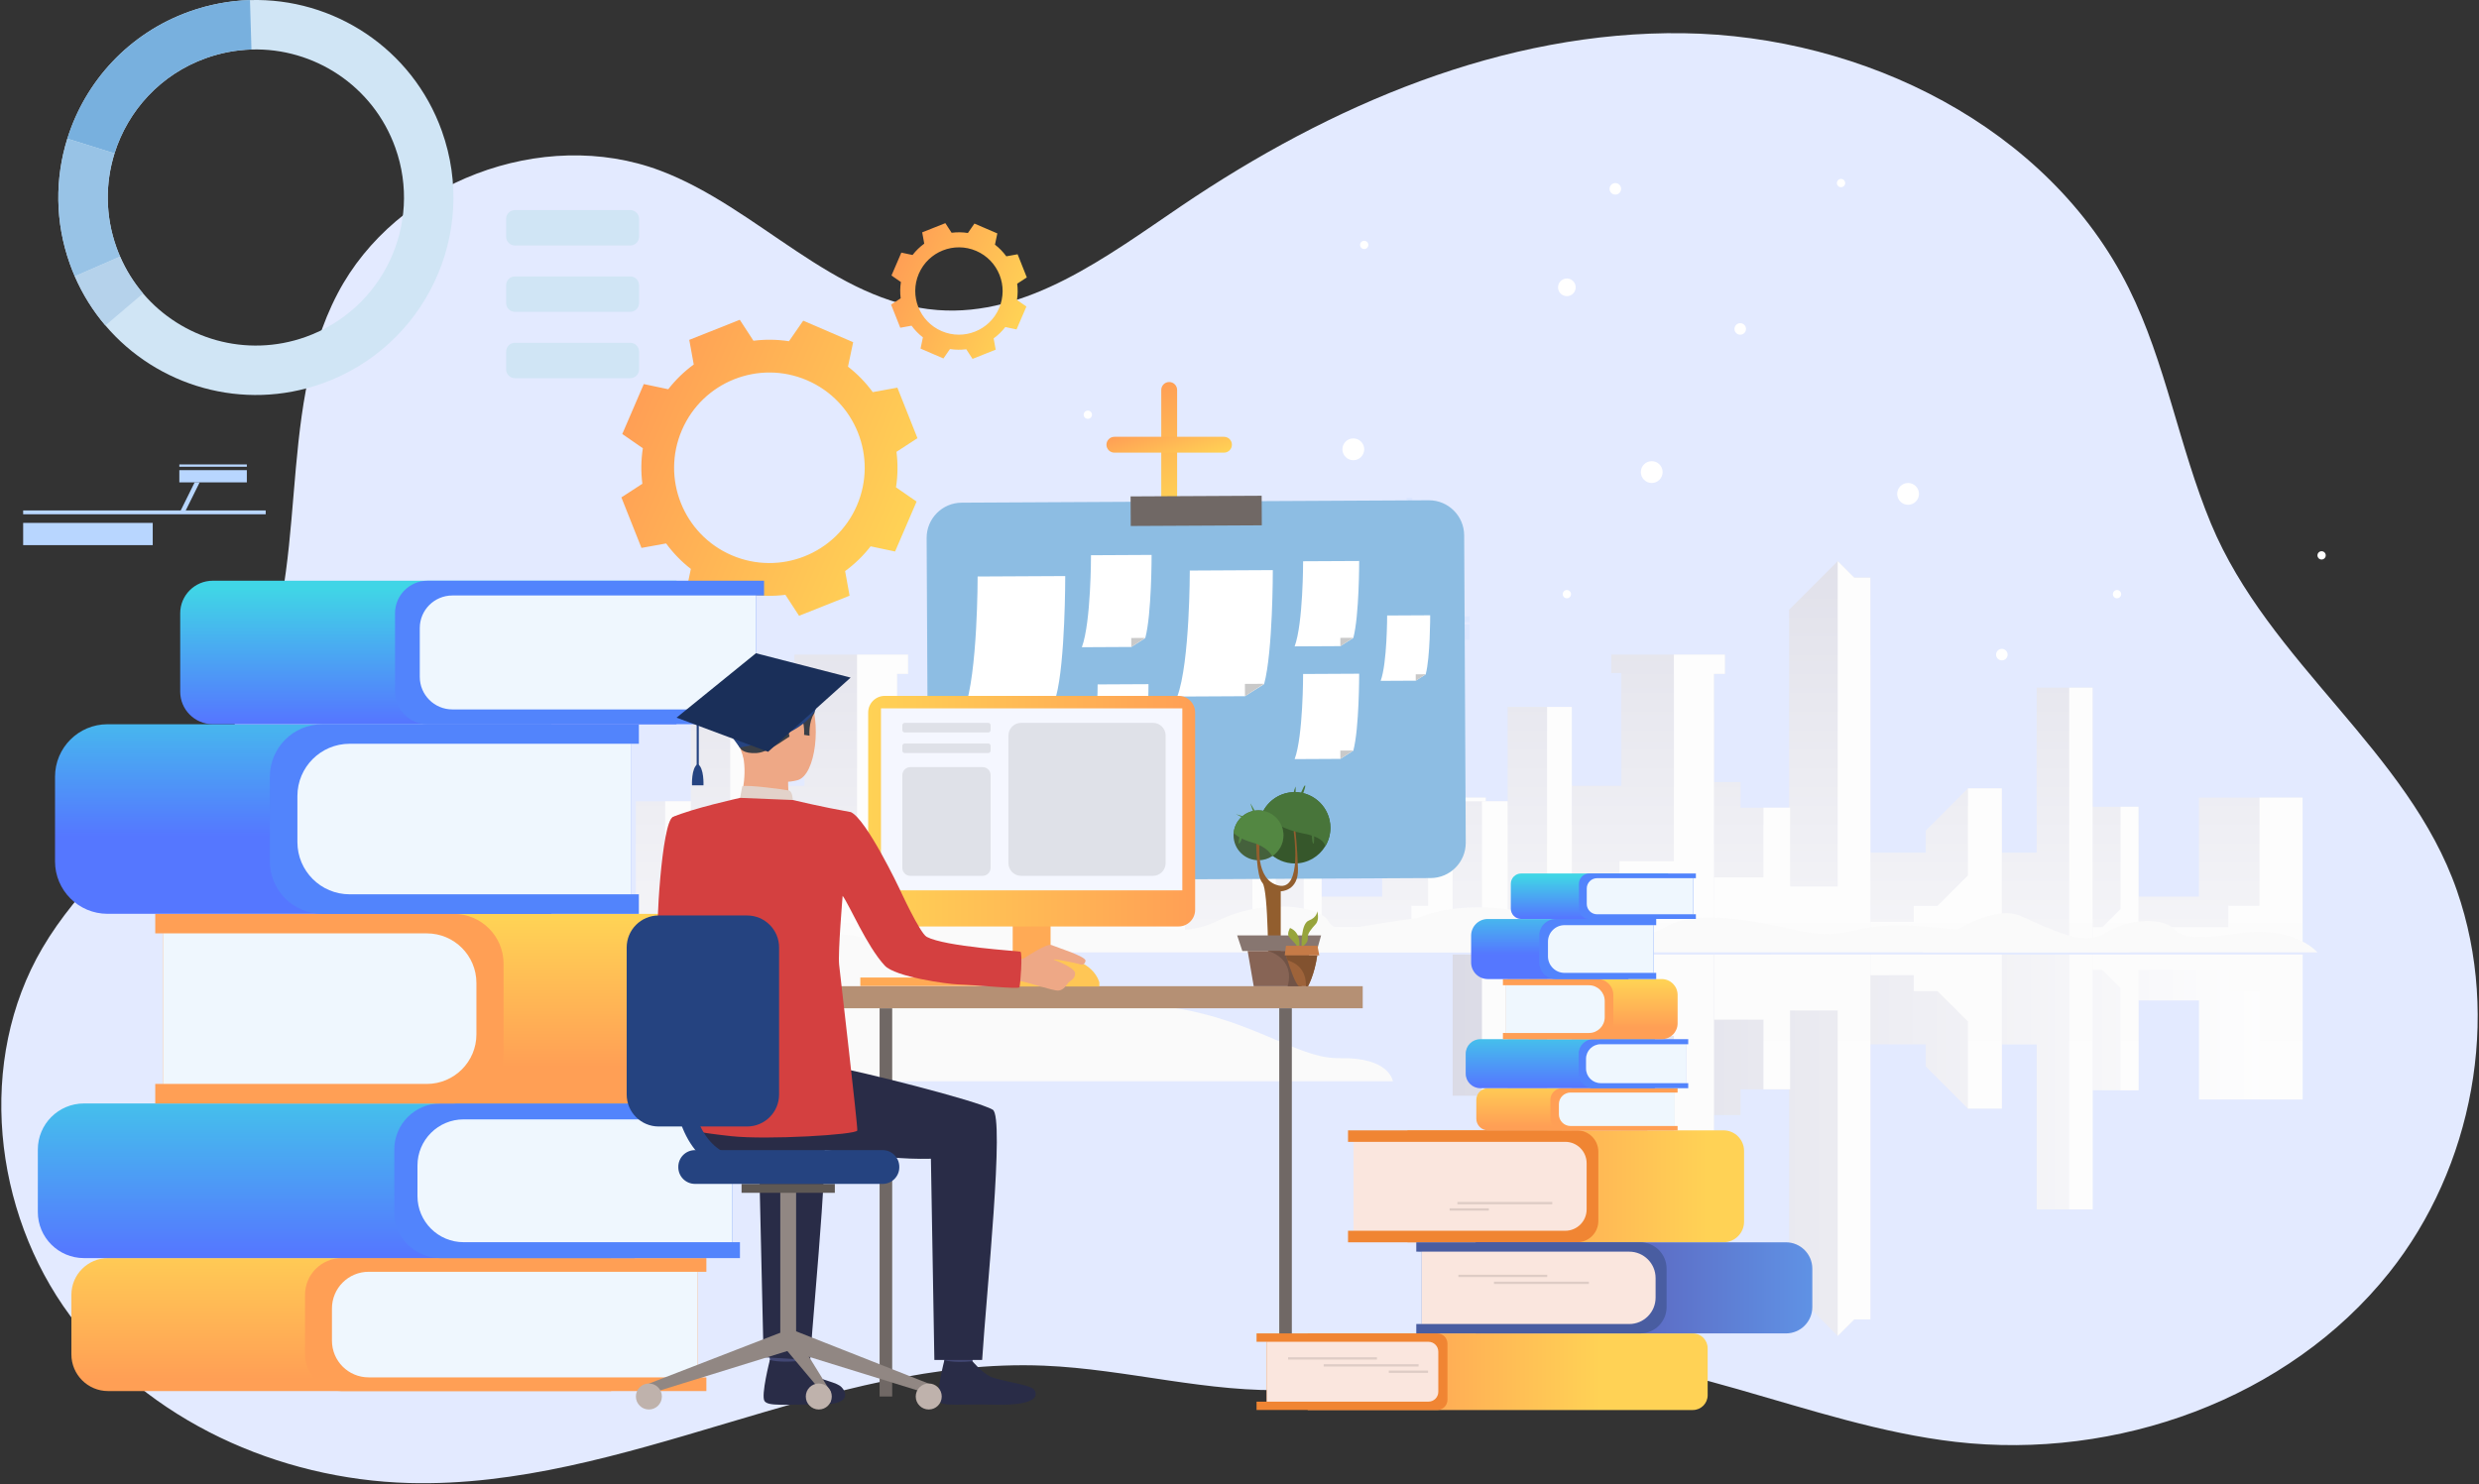 <?xml version="1.0" encoding="utf-8"?>
<!-- Generator: Adobe Illustrator 24.2.1, SVG Export Plug-In . SVG Version: 6.00 Build 0)  -->
<svg version="1.1" id="Layer_1" xmlns="http://www.w3.org/2000/svg" xmlns:xlink="http://www.w3.org/1999/xlink" x="0px" y="0px"
	 viewBox="0 0 2828 1693.48" style="enable-background:new 0 0 2828 1693.48;" xml:space="preserve">
<rect x="0" y="0" width="2828" height="1693.48" fill="#333333" stroke="none"/>
<style type="text/css">
	.st0{fill:#E3EAFF;}
	.st1{clip-path:url(#SVGID_2_);}
	.st2{fill:url(#SVGID_3_);}
	.st3{fill:url(#SVGID_4_);}
	.st4{fill:url(#SVGID_5_);}
	.st5{fill:url(#SVGID_6_);}
	.st6{fill:url(#SVGID_7_);}
	.st7{fill:url(#SVGID_8_);}
	.st8{fill:url(#SVGID_9_);}
	.st9{fill:url(#SVGID_10_);}
	.st10{fill:url(#SVGID_11_);}
	.st11{fill:url(#SVGID_12_);}
	.st12{fill:url(#SVGID_13_);}
	.st13{fill:url(#SVGID_14_);}
	.st14{fill:url(#SVGID_15_);}
	.st15{fill:url(#SVGID_16_);}
	.st16{fill:url(#SVGID_17_);}
	.st17{fill:url(#SVGID_18_);}
	.st18{fill:url(#SVGID_19_);}
	.st19{fill:url(#SVGID_20_);}
	.st20{fill:url(#SVGID_21_);}
	.st21{fill:url(#SVGID_22_);}
	.st22{fill:url(#SVGID_23_);}
	.st23{fill:url(#SVGID_24_);}
	.st24{fill:url(#SVGID_25_);}
	.st25{fill:url(#SVGID_26_);}
	.st26{fill:url(#SVGID_27_);}
	.st27{fill:url(#SVGID_28_);}
	.st28{fill:url(#SVGID_29_);}
	.st29{fill:#FAFAFA;}
	.st30{fill:#FFFFFF;}
	.st31{fill:url(#SVGID_30_);}
	.st32{fill:#B8D6FF;}
	.st33{opacity:0.44;}
	.st34{opacity:0.44;fill:#B8D6FF;enable-background:new    ;}
	.st35{fill:url(#SVGID_31_);}
	.st36{fill:#D0E5F5;}
	.st37{fill:#78B0DE;}
	.st38{fill:#98C3E6;}
	.st39{fill:#B5D2EB;}
	.st40{fill:url(#SVGID_32_);}
	.st41{fill:url(#SVGID_33_);}
	.st42{fill:url(#SVGID_34_);}
	.st43{fill:url(#SVGID_35_);}
	.st44{fill:#FF9F55;}
	.st45{fill:#EFF7FE;}
	.st46{fill:url(#SVGID_36_);}
	.st47{fill:#5284FC;}
	.st48{fill:url(#SVGID_37_);}
	.st49{fill:url(#SVGID_38_);}
	.st50{fill:url(#SVGID_39_);}
	.st51{fill:#8DBDE3;}
	.st52{fill:#706865;}
	.st53{fill:#C9C9C9;}
	.st54{fill:#FFAA55;}
	.st55{fill:#CCBDB7;}
	.st56{fill:#B59074;}
	.st57{fill:#D44040;}
	.st58{fill:#EAD8CF;}
	.st59{fill:#DA9B5B;}
	.st60{fill:#424773;}
	.st61{fill:#292C47;}
	.st62{fill:#EEA886;}
	.st63{fill:#3A3F47;}
	.st64{fill:#E2D2CA;}
	.st65{fill:#323657;}
	.st66{fill:#918783;}
	.st67{fill:#5E5854;}
	.st68{fill:#BFB2AC;}
	.st69{fill:#254380;}
	.st70{fill:url(#SVGID_40_);}
	.st71{fill:#F5F7FF;}
	.st72{fill:#FFC655;}
	.st73{fill:#DFE1E8;}
	.st74{fill:#36572B;}
	.st75{fill:#45613C;}
	.st76{fill:#925E2E;}
	.st77{fill:#48753A;}
	.st78{fill:#538742;}
	.st79{fill:#877670;}
	.st80{fill:#876455;}
	.st81{fill:#715346;}
	.st82{fill:#9E633A;}
	.st83{fill:#97A43C;}
	.st84{fill:#82522F;}
	.st85{fill:#C67B47;}
	.st86{fill:#1A2F59;}
	.st87{fill:url(#SVGID_41_);}
	.st88{fill:url(#SVGID_42_);}
	.st89{fill:#F08533;}
	.st90{fill:#FAE6DE;}
	.st91{fill:url(#SVGID_43_);}
	.st92{fill:#495DA1;}
	.st93{fill:#DECCC5;}
	.st94{fill:url(#SVGID_44_);}
	.st95{fill:url(#SVGID_45_);}
	.st96{fill:url(#SVGID_46_);}
	.st97{fill:url(#SVGID_47_);}
	.st98{fill:url(#SVGID_48_);}
</style>
<g>
	<g>
		<path class="st0" d="M48.43,1081.71c-75.23,128.2-56.7,300.31,31.7,419.81c88.4,119.5,237.69,186.64,386.27,190.74
			c246.7,6.8,478.04-144,724.62-133.88c94.67,3.89,187.89,31.61,282.55,27.55c87.65-3.76,172.35-34.66,259.96-39.39
			c169.44-9.14,328.78,79.38,497.36,98.79c183.58,21.14,379.41-48.62,494.63-193.09c95.58-119.84,127.8-290.71,77.27-436.1
			c-55.25-158.98-214.55-259.81-280.58-418.74c-36.41-87.65-51.47-183.57-93.75-268.55c-91.43-183.77-302.69-288.1-507.93-290.95
			c-205.24-2.85-403.25,82.18-573.18,197.32c-85.11,57.67-175.3,126.37-277.81,118.57c-118.89-9.04-204.93-117.24-316.54-159.18
			c-134.3-50.46-301.35,13.28-367.89,140.38c-72.89,139.21-28.05,317.15-98.07,457.83c-20,40.19-48.13,74.76-78.91,107.56
			C152.92,959.19,89.18,1012.28,48.43,1081.71z"/>
	</g>
</g>
<g>
	<defs>
		<rect id="SVGID_1_" x="0.14" y="-127.52" width="2827.73" height="1820.01"/>
	</defs>
	<clipPath id="SVGID_2_">
		<use xlink:href="#SVGID_1_"  style="overflow:visible;"/>
	</clipPath>
	<g class="st1">
		
			<linearGradient id="SVGID_3_" gradientUnits="userSpaceOnUse" x1="1657.135" y1="260.112" x2="2626.735" y2="260.112" gradientTransform="matrix(1 0 0 -1 0 1566.964)">
			<stop  offset="0" style="stop-color:#DBDBE6"/>
			<stop  offset="1" style="stop-color:#FFFFFF"/>
		</linearGradient>
		<path class="st2" d="M1657.14,1089.29v161.08h62.75v107.73h73.22v-89.95h56.49v128.65h-11.52v20.92h129.71v-21.96h-12.55v-123.42
			h30.33v-29.3h55.43v225.93l55.44,55.44l18.82-18.83h18.42v-313.79h63.17v25.11l48.12,48.11h38.7v-73.22h39.74v188.28h63.8V1244.1
			h52.3v-102.51h69.03v112.96h118.2v-165.26H1657.14z"/>
		
			<linearGradient id="SVGID_4_" gradientUnits="userSpaceOnUse" x1="1778.985" y1="327.512" x2="1778.985" y2="703.89" gradientTransform="matrix(1 0 0 -1 0 1566.964)">
			<stop  offset="0" style="stop-color:#FCFCFC"/>
			<stop  offset="1" style="stop-color:#FDFDFD"/>
		</linearGradient>
		<path class="st3" d="M1793.1,1089.29h-28.24v268.81h28.24V1089.29z"/>
		
			<linearGradient id="SVGID_5_" gradientUnits="userSpaceOnUse" x1="1880.445" y1="327.512" x2="1880.445" y2="703.888" gradientTransform="matrix(1 0 0 -1 0 1566.964)">
			<stop  offset="0" style="stop-color:#FCFCFC"/>
			<stop  offset="1" style="stop-color:#FDFDFD"/>
		</linearGradient>
		<path class="st4" d="M1909.56,1417.72v-235.69h-62.06v-56.48h-54.39v-36.26h162.13v306.47h12.55v21.96H1909.56z"/>
		
			<linearGradient id="SVGID_6_" gradientUnits="userSpaceOnUse" x1="2044.455" y1="756.758" x2="2044.455" y2="0.982" gradientTransform="matrix(1 0 0 -1 0 1566.964)">
			<stop  offset="0" style="stop-color:#FCFCFC"/>
			<stop  offset="1" style="stop-color:#FDFDFD"/>
		</linearGradient>
		<path class="st5" d="M2096.44,1524.41v-371.32h-54.39v89.95h-30.33v-79.49h-56.48v-74.26h178.44v416.29h-18.42L2096.44,1524.41z"
			/>
		
			<linearGradient id="SVGID_7_" gradientUnits="userSpaceOnUse" x1="2208.67" y1="756.76" x2="2208.67" y2="0.982" gradientTransform="matrix(1 0 0 -1 0 1566.964)">
			<stop  offset="0" style="stop-color:#FCFCFC"/>
			<stop  offset="1" style="stop-color:#FDFDFD"/>
		</linearGradient>
		<path class="st6" d="M2244.97,1265.01v-99.37l-34.79-34.77h-26.92v-18.04h-49.58v-23.54h149.99v175.72H2244.97z"/>
		
			<linearGradient id="SVGID_8_" gradientUnits="userSpaceOnUse" x1="2373.875" y1="756.76" x2="2373.875" y2="0.982" gradientTransform="matrix(1 0 0 -1 0 1566.964)">
			<stop  offset="0" style="stop-color:#FCFCFC"/>
			<stop  offset="1" style="stop-color:#FDFDFD"/>
		</linearGradient>
		<path class="st7" d="M2387.21,1089.29h-26.66v290.77h26.66V1089.29z"/>
		
			<linearGradient id="SVGID_9_" gradientUnits="userSpaceOnUse" x1="2506.97" y1="756.759" x2="2506.97" y2="0.982" gradientTransform="matrix(1 0 0 -1 0 1566.964)">
			<stop  offset="0" style="stop-color:#FCFCFC"/>
			<stop  offset="1" style="stop-color:#FDFDFD"/>
		</linearGradient>
		<path class="st8" d="M2626.74,1254.55h-49.16v-123.42h-35.57v-24.41h-154.8v-17.43h239.53V1254.55z"/>
		
			<linearGradient id="SVGID_10_" gradientUnits="userSpaceOnUse" x1="2415.055" y1="756.757" x2="2415.055" y2="0.982" gradientTransform="matrix(1 0 0 -1 0 1566.964)">
			<stop  offset="0" style="stop-color:#FCFCFC"/>
			<stop  offset="1" style="stop-color:#FDFDFD"/>
		</linearGradient>
		<path class="st9" d="M2439.51,1244.1h-20.4v-116.63l-28.5-28.51h48.9V1244.1z"/>
		
			<linearGradient id="SVGID_11_" gradientUnits="userSpaceOnUse" x1="1705.245" y1="327.512" x2="1705.245" y2="703.888" gradientTransform="matrix(1 0 0 -1 0 1566.964)">
			<stop  offset="0" style="stop-color:#FCFCFC"/>
			<stop  offset="1" style="stop-color:#FDFDFD"/>
		</linearGradient>
		<path class="st10" d="M1719.89,1089.29h-29.28v161.08h29.28V1089.29z"/>
		
			<linearGradient id="SVGID_12_" gradientUnits="userSpaceOnUse" x1="1210.097" y1="1045.321" x2="1210.097" y2="270.542" gradientTransform="matrix(1 0 0 -1 0 1566.964)">
			<stop  offset="0" style="stop-color:#DBDBE6"/>
			<stop  offset="1" style="stop-color:#FFFFFF"/>
		</linearGradient>
		<path class="st11" d="M725.3,1075.43V914.36h62.76V806.63h73.21v89.95h56.48V767.93h-11.5V747h129.69v21.97h-12.55v123.42h30.34
			v29.28h55.44V695.76l55.43-55.44l18.83,18.82h18.42v313.79h63.16v-25.1l48.11-48.11h38.7v73.21h39.75V784.66h63.8v135.97h52.3
			v102.51h69.04V910.17h118.18v165.26H725.3z"/>
		
			<linearGradient id="SVGID_13_" gradientUnits="userSpaceOnUse" x1="847.154" y1="311.622" x2="847.154" y2="1109.736" gradientTransform="matrix(1 0 0 -1 0 1566.964)">
			<stop  offset="0" style="stop-color:#FCFCFC"/>
			<stop  offset="1" style="stop-color:#FDFDFD"/>
		</linearGradient>
		<path class="st12" d="M861.27,806.63h-28.24v268.81h28.24V806.63z"/>
		
			<linearGradient id="SVGID_14_" gradientUnits="userSpaceOnUse" x1="948.61" y1="50.802" x2="948.61" y2="975.933" gradientTransform="matrix(1 0 0 -1 0 1566.964)">
			<stop  offset="0" style="stop-color:#FCFCFC"/>
			<stop  offset="1" style="stop-color:#FDFDFD"/>
		</linearGradient>
		<path class="st13" d="M977.73,747v235.7h-62.07v56.47h-54.39v36.26h162.12V768.97h12.55V747H977.73z"/>
		
			<linearGradient id="SVGID_15_" gradientUnits="userSpaceOnUse" x1="1112.625" y1="50.802" x2="1112.625" y2="975.934" gradientTransform="matrix(1 0 0 -1 0 1566.964)">
			<stop  offset="0" style="stop-color:#FCFCFC"/>
			<stop  offset="1" style="stop-color:#FDFDFD"/>
		</linearGradient>
		<path class="st14" d="M1164.6,640.32v371.31h-54.39v-89.96h-30.34v79.5h-56.48v74.26h178.46V659.14h-18.42L1164.6,640.32z"/>
		
			<linearGradient id="SVGID_16_" gradientUnits="userSpaceOnUse" x1="1276.84" y1="50.802" x2="1276.84" y2="975.933" gradientTransform="matrix(1 0 0 -1 0 1566.964)">
			<stop  offset="0" style="stop-color:#FCFCFC"/>
			<stop  offset="1" style="stop-color:#FDFDFD"/>
		</linearGradient>
		<path class="st15" d="M1313.13,899.71v99.37l-34.78,34.78h-26.93v18.04h-49.56v23.53h149.97V899.71H1313.13z"/>
		
			<linearGradient id="SVGID_17_" gradientUnits="userSpaceOnUse" x1="1442.04" y1="50.802" x2="1442.04" y2="975.934" gradientTransform="matrix(1 0 0 -1 0 1566.964)">
			<stop  offset="0" style="stop-color:#FCFCFC"/>
			<stop  offset="1" style="stop-color:#FDFDFD"/>
		</linearGradient>
		<path class="st16" d="M1455.38,784.66h-26.67v290.77h26.67V784.66z"/>
		
			<linearGradient id="SVGID_18_" gradientUnits="userSpaceOnUse" x1="1575.135" y1="50.802" x2="1575.135" y2="975.931" gradientTransform="matrix(1 0 0 -1 0 1566.964)">
			<stop  offset="0" style="stop-color:#FCFCFC"/>
			<stop  offset="1" style="stop-color:#FDFDFD"/>
		</linearGradient>
		<path class="st17" d="M1694.9,910.18h-65.81v123.42h-18.9v24.41h-154.81v17.42h239.52V910.18z"/>
		
			<linearGradient id="SVGID_19_" gradientUnits="userSpaceOnUse" x1="1483.23" y1="50.802" x2="1483.23" y2="975.935" gradientTransform="matrix(1 0 0 -1 0 1566.964)">
			<stop  offset="0" style="stop-color:#FCFCFC"/>
			<stop  offset="1" style="stop-color:#FDFDFD"/>
		</linearGradient>
		<path class="st18" d="M1507.68,920.63h-20.39v116.62l-28.5,28.51h48.89V920.63z"/>
		
			<linearGradient id="SVGID_20_" gradientUnits="userSpaceOnUse" x1="773.41" y1="311.622" x2="773.41" y2="1109.738" gradientTransform="matrix(1 0 0 -1 0 1566.964)">
			<stop  offset="0" style="stop-color:#FCFCFC"/>
			<stop  offset="1" style="stop-color:#FDFDFD"/>
		</linearGradient>
		<path class="st19" d="M788.05,914.36h-29.28v161.08h29.28V914.36z"/>
		
			<linearGradient id="SVGID_21_" gradientUnits="userSpaceOnUse" x1="2141.935" y1="1045.321" x2="2141.935" y2="270.542" gradientTransform="matrix(1 0 0 -1 0 1566.964)">
			<stop  offset="0" style="stop-color:#DBDBE6"/>
			<stop  offset="1" style="stop-color:#FFFFFF"/>
		</linearGradient>
		<path class="st20" d="M1657.14,1075.43V914.36h62.75V806.63h73.22v89.95h56.49V767.93h-11.52V747h129.71v21.97h-12.55v123.42
			h30.33v29.28h55.43V695.76l55.44-55.44l18.82,18.82h18.42v313.79h63.17v-25.1l48.12-48.11h38.7v73.21h39.74V784.66h63.8v135.97
			h52.3v102.51h69.03V910.17h118.2v165.26H1657.14z"/>
		
			<linearGradient id="SVGID_22_" gradientUnits="userSpaceOnUse" x1="1778.985" y1="50.802" x2="1778.985" y2="975.931" gradientTransform="matrix(1 0 0 -1 0 1566.964)">
			<stop  offset="0" style="stop-color:#FCFCFC"/>
			<stop  offset="1" style="stop-color:#FDFDFD"/>
		</linearGradient>
		<path class="st21" d="M1793.1,806.63h-28.24v268.81h28.24V806.63z"/>
		
			<linearGradient id="SVGID_23_" gradientUnits="userSpaceOnUse" x1="1880.445" y1="50.802" x2="1880.445" y2="975.933" gradientTransform="matrix(1 0 0 -1 0 1566.964)">
			<stop  offset="0" style="stop-color:#FCFCFC"/>
			<stop  offset="1" style="stop-color:#FDFDFD"/>
		</linearGradient>
		<path class="st22" d="M1909.56,747v235.7h-62.06v56.47h-54.39v36.26h162.13V768.97h12.55V747H1909.56z"/>
		
			<linearGradient id="SVGID_24_" gradientUnits="userSpaceOnUse" x1="2044.455" y1="50.802" x2="2044.455" y2="975.934" gradientTransform="matrix(1 0 0 -1 0 1566.964)">
			<stop  offset="0" style="stop-color:#FCFCFC"/>
			<stop  offset="1" style="stop-color:#FDFDFD"/>
		</linearGradient>
		<path class="st23" d="M2096.44,640.32v371.31h-54.39v-89.96h-30.33v79.5h-56.48v74.26h178.44V659.14h-18.42L2096.44,640.32z"/>
		
			<linearGradient id="SVGID_25_" gradientUnits="userSpaceOnUse" x1="2208.67" y1="50.802" x2="2208.67" y2="975.933" gradientTransform="matrix(1 0 0 -1 0 1566.964)">
			<stop  offset="0" style="stop-color:#FCFCFC"/>
			<stop  offset="1" style="stop-color:#FDFDFD"/>
		</linearGradient>
		<path class="st24" d="M2244.97,899.71v99.37l-34.79,34.78h-26.92v18.04h-49.58v23.53h149.99V899.71H2244.97z"/>
		
			<linearGradient id="SVGID_26_" gradientUnits="userSpaceOnUse" x1="2373.875" y1="50.802" x2="2373.875" y2="975.934" gradientTransform="matrix(1 0 0 -1 0 1566.964)">
			<stop  offset="0" style="stop-color:#FCFCFC"/>
			<stop  offset="1" style="stop-color:#FDFDFD"/>
		</linearGradient>
		<path class="st25" d="M2387.21,784.66h-26.66v290.77h26.66V784.66z"/>
		
			<linearGradient id="SVGID_27_" gradientUnits="userSpaceOnUse" x1="2506.97" y1="50.802" x2="2506.97" y2="975.931" gradientTransform="matrix(1 0 0 -1 0 1566.964)">
			<stop  offset="0" style="stop-color:#FCFCFC"/>
			<stop  offset="1" style="stop-color:#FDFDFD"/>
		</linearGradient>
		<path class="st26" d="M2626.74,910.18h-49.16v123.42h-35.57v24.41h-154.8v17.42h239.53V910.18z"/>
		
			<linearGradient id="SVGID_28_" gradientUnits="userSpaceOnUse" x1="2415.055" y1="50.802" x2="2415.055" y2="975.935" gradientTransform="matrix(1 0 0 -1 0 1566.964)">
			<stop  offset="0" style="stop-color:#FCFCFC"/>
			<stop  offset="1" style="stop-color:#FDFDFD"/>
		</linearGradient>
		<path class="st27" d="M2439.51,920.63h-20.4v116.62l-28.5,28.51h48.9V920.63z"/>
		
			<linearGradient id="SVGID_29_" gradientUnits="userSpaceOnUse" x1="1705.245" y1="50.802" x2="1705.245" y2="975.934" gradientTransform="matrix(1 0 0 -1 0 1566.964)">
			<stop  offset="0" style="stop-color:#FCFCFC"/>
			<stop  offset="1" style="stop-color:#FDFDFD"/>
		</linearGradient>
		<path class="st28" d="M1719.89,914.36h-29.28v161.08h29.28V914.36z"/>
		<path class="st29" d="M1001.67,1066c0,0,83.01-37.73,99.97-26.41c16.98,11.33,94.32-13.66,149.03-2.11
			c54.7,11.55,86.78,38.37,139.59,12.7c52.82-25.67,115.07-15.83,124.5,0c9.42,15.82,22.63,8.7,83,0
			c60.37-8.7,56.6-4.92,135.82,15.82c79.22,20.75,131.31,20.75,131.31,20.75h-863.22V1066z"/>
		<path class="st29" d="M886.63,1110.64c0,0,18.87-69.17,116.96-35.21c98.09,33.96,119.47,75.45,261.57,70.42
			s204.99,62.88,262.84,61.62c57.84-1.26,60.94,26.4,60.94,26.4H861.48L886.63,1110.64z"/>
		<path class="st29" d="M1501.76,1071.66c0,0,58.47,17.91,98.08-13.68c39.62-31.6,137.71-28.77,181.1,0
			c43.38,28.77,96.2,12.59,122.61-1.96c26.4-14.55,77.33-10.36,141.47,4.52c64.14,14.89,64.14-6.47,128.28-4.52
			c64.14,1.96,258.43,30.72,258.43,30.72h-956.39L1501.76,1071.66z"/>
		<path class="st29" d="M2193.33,1086.76c0,0,72.88-57.97,110.71-41.93c37.84,16.03,72.24,36.04,98.03,19.56s67.08-17.93,79.11-3.33
			c12.04,14.59,55.11,5.88,77.63,3.33c60.59-6.89,84.88,22.37,84.88,22.37H2193.33z"/>
		<path class="st30" d="M1985.24,381.93c3.63,0,6.58-2.95,6.58-6.58c0-3.64-2.95-6.58-6.58-6.58c-3.64,0-6.59,2.95-6.59,6.58
			C1978.66,378.98,1981.6,381.93,1985.24,381.93z"/>
		<path class="st30" d="M2290.25,747c0,3.64-2.95,6.58-6.58,6.58c-3.64,0-6.59-2.95-6.59-6.58c0-3.64,2.95-6.58,6.59-6.58
			C2287.29,740.42,2290.25,743.37,2290.25,747z"/>
		<path class="st30" d="M1849.32,215.49c0,3.64-2.94,6.58-6.58,6.58c-3.63,0-6.58-2.95-6.58-6.58c0-3.64,2.95-6.58,6.58-6.58
			C1846.38,208.9,1849.32,211.85,1849.32,215.49z"/>
		<path class="st30" d="M1896.7,538.7c0,6.86-5.57,12.44-12.44,12.44c-6.86,0-12.43-5.57-12.43-12.44c0-6.88,5.57-12.44,12.43-12.44
			C1891.13,526.26,1896.7,531.82,1896.7,538.7z"/>
		<path class="st30" d="M1797.24,330.21c-1.3,5.41-6.73,8.73-12.14,7.44c-5.4-1.3-8.73-6.73-7.43-12.14
			c1.3-5.41,6.73-8.73,12.13-7.44C1795.21,319.38,1798.54,324.81,1797.24,330.21z"/>
		<path class="st30" d="M1792.06,679.09c-0.6,2.54-3.15,4.1-5.7,3.49c-2.54-0.6-4.1-3.17-3.49-5.7c0.61-2.54,3.17-4.1,5.7-3.49
			C1791.09,674,1792.67,676.55,1792.06,679.09z"/>
		<path class="st30" d="M2189.13,563.57c0,6.86-5.57,12.44-12.44,12.44c-6.86,0-12.43-5.57-12.43-12.44s5.57-12.44,12.43-12.44
			C2183.56,551.14,2189.13,556.71,2189.13,563.57z"/>
		<path class="st30" d="M2104.82,210c-0.61,2.54-3.17,4.1-5.7,3.49c-2.54-0.61-4.11-3.17-3.49-5.7c0.6-2.54,3.15-4.1,5.7-3.49
			C2103.86,204.91,2105.43,207.46,2104.82,210z"/>
		<path class="st30" d="M2419.66,679.09c-0.61,2.54-3.16,4.1-5.7,3.49c-2.54-0.6-4.1-3.17-3.48-5.7c0.61-2.54,3.16-4.1,5.69-3.49
			C2418.7,674,2420.26,676.55,2419.66,679.09z"/>
		<path class="st30" d="M1245.58,474.33c-0.61,2.54-3.17,4.1-5.7,3.49c-2.54-0.6-4.1-3.17-3.49-5.7c0.62-2.54,3.17-4.1,5.7-3.49
			C1244.64,469.24,1246.2,471.79,1245.58,474.33z"/>
		<path class="st30" d="M2653.03,634.84c-0.62,2.54-3.17,4.1-5.7,3.49c-2.54-0.61-4.1-3.17-3.49-5.7c0.62-2.54,3.17-4.1,5.7-3.49
			C2652.08,629.74,2653.65,632.3,2653.03,634.84z"/>
		<path class="st30" d="M1556.28,512.7c0,6.86-5.57,12.44-12.44,12.44c-6.86,0-12.44-5.57-12.44-12.44
			c0-6.88,5.58-12.44,12.44-12.44C1550.7,500.26,1556.28,505.82,1556.28,512.7z"/>
		<path class="st30" d="M1560.86,280.57c-0.6,2.54-3.16,4.1-5.69,3.49c-2.55-0.61-4.11-3.17-3.49-5.7c0.6-2.54,3.16-4.1,5.69-3.49
			C1559.93,275.48,1561.48,278.03,1560.86,280.57z"/>
		
			<linearGradient id="SVGID_30_" gradientUnits="userSpaceOnUse" x1="722.126" y1="1100.213" x2="1033.335" y2="966.125" gradientTransform="matrix(1 0 0 -1 0 1566.964)">
			<stop  offset="0" style="stop-color:#FF9F55"/>
			<stop  offset="1" style="stop-color:#FFD255"/>
		</linearGradient>
		<path class="st31" d="M1022.14,556.11c2.12-13.58,2.24-27.22,0.55-40.53l23.93-15.58l-11.46-28.83l-11.46-28.82l-28.09,5.11
			c-7.92-10.83-17.38-20.66-28.24-29.07l5.9-27.92l-28.49-12.27l-28.49-12.27l-16.24,23.46c-13.58-2.11-27.22-2.24-40.53-0.55
			l-15.58-23.93l-28.82,11.46l-28.82,11.46l5.11,28.1c-10.83,7.92-20.66,17.38-29.08,28.24l-27.9-5.9l-12.27,28.49l-12.27,28.49
			l23.46,16.24c-2.11,13.58-2.24,27.22-0.55,40.53l-23.93,15.58l11.46,28.82l11.46,28.82l28.1-5.11
			c7.92,10.83,17.38,20.66,28.24,29.07l-5.9,27.92l28.49,12.27l28.49,12.27l16.24-23.46c13.58,2.11,27.22,2.24,40.53,0.55
			l15.58,23.93l28.82-11.46l28.82-11.47l-5.11-28.09c10.83-7.92,20.66-17.38,29.09-28.24l27.91,5.9l12.27-28.49l12.27-28.49
			L1022.14,556.11z M834.71,633.61c-55.13-23.75-80.57-87.7-56.8-142.83c23.75-55.13,87.7-80.57,142.83-56.8
			c55.13,23.75,80.56,87.7,56.81,142.83C953.78,631.93,889.84,657.36,834.71,633.61z"/>
		<path class="st32" d="M210.3,585.69h-5.72l17.45-35.25h5.71L210.3,585.69z"/>
		<path class="st32" d="M303.11,582.46H26.42v4.39h276.69V582.46z"/>
		<path class="st32" d="M174.23,596.68H26.42v25.38h147.81V596.68z"/>
		<path class="st32" d="M281.59,536.49h-77.01v13.95h77.01V536.49z"/>
		<path class="st32" d="M281.59,529.97h-77.01v2.63h77.01V529.97z"/>
		<g class="st33">
			<path class="st34" d="M1676.63,703.37h-86.32v6.45h86.32V703.37z"/>
			<path class="st34" d="M1676.63,712.63h-86.32v17.45h86.32V712.63z"/>
			<path class="st34" d="M1604.68,568.06v58.36h-143.08v10.26h143.08v9.07h-143.08v43.12h143.08h3.23h3.22V568.06H1604.68z"/>
		</g>
		
			<linearGradient id="SVGID_31_" gradientUnits="userSpaceOnUse" x1="1022.59" y1="1265.616" x2="1165.286" y2="1204.136" gradientTransform="matrix(1 0 0 -1 0 1566.964)">
			<stop  offset="0" style="stop-color:#FF9F55"/>
			<stop  offset="1" style="stop-color:#FFD255"/>
		</linearGradient>
		<path class="st35" d="M1160.15,342.3c0.97-6.23,1.03-12.48,0.25-18.58l10.97-7.15l-5.25-13.21l-5.26-13.21l-12.88,2.34
			c-3.64-4.97-7.97-9.47-12.95-13.33l2.71-12.79l-13.06-5.63l-13.07-5.63l-7.44,10.75c-6.23-0.97-12.48-1.03-18.59-0.25l-7.15-10.97
			l-13.2,5.25l-13.21,5.25l2.34,12.88c-4.97,3.63-9.47,7.97-13.33,12.95l-12.8-2.71l-5.62,13.06l-5.63,13.06l10.75,7.45
			c-0.96,6.23-1.03,12.48-0.25,18.58l-10.96,7.15l5.25,13.22l5.25,13.21l12.87-2.34c3.63,4.97,7.97,9.47,12.95,13.33l-2.71,12.8
			l13.06,5.63l13.07,5.63l7.45-10.75c6.23,0.97,12.48,1.03,18.58,0.25l7.15,10.97l13.22-5.25l13.2-5.25l-2.34-12.88
			c4.97-3.62,9.47-7.97,13.33-12.95l12.81,2.71l5.62-13.06l5.63-13.06L1160.15,342.3z M1074.22,377.84
			c-25.28-10.89-36.93-40.21-26.05-65.48c10.89-25.27,40.21-36.93,65.49-26.04c25.27,10.89,36.93,40.21,26.04,65.48
			C1128.81,377.07,1099.49,388.72,1074.22,377.84z"/>
		<path class="st36" d="M718.98,280.14H587.45c-5.56,0-10.06-4.51-10.06-10.06v-20.31c0-5.56,4.51-10.06,10.06-10.06h131.53
			c5.56,0,10.06,4.51,10.06,10.06v20.31C729.04,275.63,724.53,280.14,718.98,280.14z"/>
		<path class="st36" d="M718.98,355.85H587.45c-5.56,0-10.06-4.51-10.06-10.06v-20.31c0-5.55,4.51-10.06,10.06-10.06h131.53
			c5.56,0,10.06,4.51,10.06,10.06v20.31C729.04,351.34,724.53,355.85,718.98,355.85z"/>
		<path class="st36" d="M718.98,431.57H587.45c-5.56,0-10.06-4.51-10.06-10.06v-20.31c0-5.56,4.51-10.06,10.06-10.06h131.53
			c5.56,0,10.06,4.51,10.06,10.06v20.31C729.04,427.06,724.53,431.57,718.98,431.57z"/>
		<path class="st36" d="M504.06,149.49C470.33,55.17,380.18-2.76,285.16,0.09c-23,0.69-46.28,4.95-69.14,13.11
			c-69.2,24.75-118.83,79.88-139.21,145c-14.13,45.14-14.22,95.07,2.94,143.04c1.7,4.77,3.56,9.46,5.54,14.04
			c9.02,20.77,20.87,39.57,34.93,56.09c58.96,69.32,156.8,98.61,247.56,66.16C484.95,395.62,545.97,266.66,504.06,149.49z
			 M348.79,384.43c-68.05,24.33-141.39,2.37-185.6-49.58c-10.53-12.39-19.42-26.48-26.18-42.05c-1.49-3.44-2.89-6.96-4.17-10.53
			c-12.86-35.96-12.79-73.4-2.2-107.23c15.28-48.84,52.48-90.16,104.37-108.71c17.13-6.12,34.59-9.31,51.84-9.84
			c71.22-2.15,138.82,41.29,164.11,112.02C482.39,256.32,436.64,353,348.79,384.43z"/>
		<path class="st37" d="M130.65,175.02L76.81,158.2c20.39-65.13,70.01-120.25,139.21-145c22.85-8.17,46.14-12.43,69.14-13.12
			l1.69,56.38c-17.25,0.52-34.71,3.71-51.84,9.84C183.13,84.86,145.93,126.18,130.65,175.02z"/>
		<path class="st38" d="M137.01,292.78L85.3,315.29c-1.99-4.58-3.84-9.28-5.54-14.04c-17.16-47.96-17.06-97.9-2.94-143.04
			l53.84,16.81c-10.6,33.83-10.67,71.27,2.2,107.23C134.13,285.82,135.52,289.34,137.01,292.78z"/>
		<path class="st39" d="M120.23,371.37c-14.06-16.52-25.91-35.31-34.93-56.08l51.71-22.51c6.76,15.58,15.65,29.67,26.18,42.05
			L120.23,371.37z"/>
		
			<linearGradient id="SVGID_32_" gradientUnits="userSpaceOnUse" x1="1193.222" y1="887.41" x2="1215.662" y2="818.284" gradientTransform="matrix(1 0 0 -1 0 1566.964)">
			<stop  offset="0" style="stop-color:#FF9F55"/>
			<stop  offset="1" style="stop-color:#FFD255"/>
		</linearGradient>
		<path class="st40" d="M1190.86,756.73l-50.61-44.12c-4.15-3.61-4.58-9.92-0.96-14.06c3.62-4.15,9.92-4.58,14.07-0.97l35.78,31.2
			l51.03-56.92c3.68-4.11,9.98-4.44,14.08-0.77c4.09,3.68,4.43,9.98,0.77,14.07L1190.86,756.73z"/>
		
			<linearGradient id="SVGID_33_" gradientUnits="userSpaceOnUse" x1="1312.635" y1="1124.653" x2="1354.935" y2="994.317" gradientTransform="matrix(1 0 0 -1 0 1566.964)">
			<stop  offset="0" style="stop-color:#FF9F55"/>
			<stop  offset="1" style="stop-color:#FFD255"/>
		</linearGradient>
		<path class="st41" d="M1333.79,579.04c-4.99,0-9.04-4.05-9.04-9.04V444.96c0-4.99,4.04-9.04,9.04-9.04c4.99,0,9.04,4.05,9.04,9.04
			V570C1342.82,574.99,1338.78,579.04,1333.79,579.04z"/>
		
			<linearGradient id="SVGID_34_" gradientUnits="userSpaceOnUse" x1="1325.035" y1="1086.445" x2="1342.535" y2="1032.525" gradientTransform="matrix(1 0 0 -1 0 1566.964)">
			<stop  offset="0" style="stop-color:#FF9F55"/>
			<stop  offset="1" style="stop-color:#FFD255"/>
		</linearGradient>
		<path class="st42" d="M1396.31,516.52h-125.04c-4.99,0-9.05-4.05-9.05-9.04c0-4.99,4.06-9.04,9.05-9.04h125.04
			c4.99,0,9.05,4.05,9.05,9.04C1405.35,512.47,1401.3,516.52,1396.31,516.52z"/>
		
			<linearGradient id="SVGID_35_" gradientUnits="userSpaceOnUse" x1="389.32" y1="-6.928" x2="389.32" y2="155.792" gradientTransform="matrix(1 0 0 -1 0 1566.964)">
			<stop  offset="0" style="stop-color:#FF9F55"/>
			<stop  offset="1" style="stop-color:#FFD255"/>
		</linearGradient>
		<path class="st43" d="M697.19,1587.35H123.32c-23.13,0-41.88-18.75-41.88-41.88v-67.97c0-23.12,18.75-41.88,41.88-41.88h573.87
			V1587.35z"/>
		<path class="st44" d="M795.75,1451.25v120.49h10.06v15.62H389.86c-23.13,0-41.88-18.75-41.88-41.88v-67.97
			c0-23.12,18.75-41.88,41.88-41.88h415.96v15.62H795.75z"/>
		<path class="st45" d="M795.74,1571.73H420.56c-23.13,0-41.88-18.75-41.88-41.87v-36.74c0-23.13,18.75-41.88,41.88-41.88h375.18
			V1571.73z"/>
		
			<linearGradient id="SVGID_36_" gradientUnits="userSpaceOnUse" x1="383.58" y1="359.962" x2="383.58" y2="134.712" gradientTransform="matrix(1 0 0 -1 0 1566.964)">
			<stop  offset="0" style="stop-color:#40D5E6"/>
			<stop  offset="1" style="stop-color:#5577FF"/>
		</linearGradient>
		<path class="st46" d="M724,1435.62H95.77c-29.05,0-52.62-23.55-52.62-52.61v-71.23c0-29.05,23.55-52.61,52.62-52.61h628.24v176.45
			H724z"/>
		<path class="st47" d="M835.44,1277.34v140.13h8.67v18.16H502.42c-29.05,0-52.62-23.55-52.62-52.61v-71.23
			c0-29.05,23.55-52.61,52.62-52.61h341.68v18.16H835.44z"/>
		<path class="st45" d="M835.43,1417.47H528.86c-29.05,0-52.62-23.56-52.62-52.62v-34.9c0-29.05,23.55-52.61,52.62-52.61h306.57
			V1417.47L835.43,1417.47z"/>
		
			<linearGradient id="SVGID_37_" gradientUnits="userSpaceOnUse" x1="538.597" y1="349.162" x2="538.597" y2="517.572" gradientTransform="matrix(1 0 0 -1 0 1566.964)">
			<stop  offset="0" style="stop-color:#FF9F55"/>
			<stop  offset="1" style="stop-color:#FFD255"/>
		</linearGradient>
		<path class="st48" d="M271.38,1259.15h477.49c31.45,0,56.94-25.49,56.94-56.94v-102.45c0-31.45-25.49-56.94-56.94-56.94H271.38
			V1259.15z"/>
		<path class="st44" d="M185.85,1065.09v171.79h-8.74v22.28h340.43c31.45,0,56.94-25.49,56.94-56.94v-102.46
			c0-31.45-25.49-56.94-56.94-56.94H177.11v22.28h8.74V1065.09z"/>
		<path class="st45" d="M185.86,1236.88h301.03c31.26,0,56.6-25.35,56.6-56.6v-58.6c0-31.26-25.33-56.59-56.6-56.59H185.86V1236.88z
			"/>
		
			<linearGradient id="SVGID_38_" gradientUnits="userSpaceOnUse" x1="345.859" y1="801.947" x2="345.859" y2="612.752" gradientTransform="matrix(1 0 0 -1 0 1566.964)">
			<stop  offset="0" style="stop-color:#40D5E6"/>
			<stop  offset="1" style="stop-color:#5577FF"/>
		</linearGradient>
		<path class="st49" d="M628.94,1042.76h-506.3c-33.06,0-59.86-26.8-59.86-59.85V886.3c0-33.07,26.8-59.86,59.86-59.86h506.3
			V1042.76z"/>
		<path class="st47" d="M719.56,848.71v171.8h9.25v22.27h-361.1c-33.06,0-59.86-26.8-59.86-59.85v-96.61
			c0-33.07,26.8-59.86,59.86-59.86h361.11v22.26h-9.26V848.71z"/>
		<path class="st45" d="M719.56,1020.5H398.88c-32.92,0-59.61-26.69-59.61-59.61v-52.57c0-32.92,26.69-59.61,59.61-59.61h320.67
			v171.79H719.56z"/>
		
			<linearGradient id="SVGID_39_" gradientUnits="userSpaceOnUse" x1="488.663" y1="895.237" x2="488.663" y2="743.91" gradientTransform="matrix(1 0 0 -1 0 1566.964)">
			<stop  offset="0" style="stop-color:#40D5E6"/>
			<stop  offset="1" style="stop-color:#5577FF"/>
		</linearGradient>
		<path class="st50" d="M771.74,826.38h-529c-20.52,0-37.16-16.64-37.16-37.16v-89.39c0-20.52,16.64-37.16,37.16-37.16h529.01
			v163.71H771.74z"/>
		<path class="st47" d="M862.37,679.53v130.01h9.25v16.85H487.81c-20.52,0-37.16-16.64-37.16-37.16v-89.4
			c0-20.52,16.64-37.16,37.16-37.16h383.82v16.86H862.37z"/>
		<path class="st45" d="M862.36,809.53H516.04c-20.52,0-37.16-16.64-37.16-37.16v-55.7c0-20.52,16.64-37.16,37.16-37.16h346.32
			V809.53L862.36,809.53z"/>
		<path class="st51" d="M1632.14,1001.95l-532.88,2.74c-22.18,0.11-40.25-17.77-40.37-39.95l-1.8-350.76
			c-0.11-22.18,17.77-40.25,39.95-40.37l532.88-2.74c22.18-0.11,40.25,17.77,40.37,39.95l1.81,350.76
			C1672.2,983.76,1654.32,1001.83,1632.14,1001.95z"/>
		<path class="st52" d="M1439.28,565.69l-149.53,0.77l0.18,33.76l149.52-0.77L1439.28,565.69z"/>
		<path class="st30" d="M1215.2,657.35c0,0,0.17,97.98-10.47,137.25l-23.04,14.58l-81.49,0.42
			c15.27-41.28,15.06-151.74,15.06-151.74L1215.2,657.35z"/>
		<path class="st53" d="M1181.69,809.18l-0.07-14.8l23.11-0.11L1181.69,809.18z"/>
		<path class="st30" d="M1313.73,633.22c0,0,0.11,67.78-7.25,94.95l-15.94,10.09l-56.38,0.29c10.56-28.55,10.42-104.97,10.42-104.97
			L1313.73,633.22z"/>
		<path class="st53" d="M1290.56,738.26l-0.05-10.24l15.99-0.08L1290.56,738.26z"/>
		<path class="st30" d="M1452.01,650.56c0,0,0.16,92.85-9.92,130.07l-21.84,13.82l-77.22,0.4c14.47-39.12,14.27-143.8,14.27-143.8
			L1452.01,650.56z"/>
		<path class="st53" d="M1420.24,794.44l-0.06-14.02l21.9-0.12L1420.24,794.44z"/>
		<path class="st30" d="M1550.52,768.77c0,0,0.1,62.72-6.7,87.86l-14.75,9.33l-52.16,0.27c9.77-26.42,9.64-97.13,9.64-97.13
			L1550.52,768.77z"/>
		<path class="st53" d="M1529.07,865.95l-0.05-9.47l14.8-0.07L1529.07,865.95z"/>
		<path class="st30" d="M1550.52,640.14c0,0,0.1,62.72-6.7,87.85l-14.75,9.33l-52.16,0.27c9.77-26.43,9.64-97.13,9.64-97.13
			L1550.52,640.14z"/>
		<path class="st53" d="M1529.07,737.33l-0.05-9.47l14.8-0.08L1529.07,737.33z"/>
		<path class="st30" d="M1631.53,702.1c0,0,0.09,48.15-5.14,67.45l-11.33,7.17l-40.04,0.21c7.5-20.28,7.4-74.58,7.4-74.58
			L1631.53,702.1z"/>
		<path class="st53" d="M1615.06,776.72l-0.03-7.27l11.36-0.06L1615.06,776.72z"/>
		<path class="st30" d="M1310.18,780.7c0,0,0.07,49.98-6.13,70.02l-13.39,7.45l-47.31,0.24c8.88-21.06,8.8-77.41,8.8-77.41
			L1310.18,780.7z"/>
		<path class="st53" d="M1290.67,858.17l-0.04-7.55l13.43-0.07L1290.67,858.17z"/>
		<path class="st30" d="M1246.57,896.86h-142.55v7.41h142.55V896.86z"/>
		<path class="st30" d="M1268.42,948.27h-164.39v7.4h164.39V948.27z"/>
		<path class="st30" d="M1205.28,922.56h-101.25v7.4h101.25V922.56z"/>
		<path class="st54" d="M1145.54,1115.45h-164.1v9.74h164.1V1115.45z"/>
		<path class="st52" d="M1003.43,1593.56h14.38v-443.01h-14.38V1593.56z"/>
		<path class="st55" d="M1233.93,1112.69h-114.07v13.91h114.07V1112.69z"/>
		<path class="st54" d="M1198.47,994h-43.19v131.19h43.19V994z"/>
		<path class="st56" d="M1554.57,1125.36h-632v25.19h632V1125.36z"/>
		<path class="st57" d="M801.28,972.9c0,0-6.92,96.94,12.02,108.54c11.86,7.27,59.17,31.78,57.77,36.38
			c-1.41,4.59-26.71,40.89-26.71,40.89s-90.87-59.83-93.8-78.7c-2.86-18.43,4.47-141.93,16.96-147.62
			c9.35-4.26,14.29-0.74,26.08,8.01C810.16,952.69,801.28,972.9,801.28,972.9z"/>
		<path class="st58" d="M966.89,1000.57l8.01-2.96c0,0-9.99-23.44-14.34-22.87c-5.02,0.65-11.29,2.31-11.29,2.31L966.89,1000.57z"/>
		<path class="st59" d="M968.72,1004.63c-1.02-0.77-17.02-31.46-17.02-31.46l-34.19,4.64l18.47,36.36L968.72,1004.63z"/>
		<path class="st60" d="M913.08,1533.08c0,0-2.82,19.61-3.18,22.56c-0.35,2.95-31.44-1.74-31.44-1.74l-2.52-23.35
			C875.95,1530.55,909.19,1530.31,913.08,1533.08z"/>
		<path class="st61" d="M910.23,1553.14c0,0,9.84,11.82,19.38,16.97c9.52,5.15,24.49,7.19,30.13,12.52
			c4.06,3.85,14.8,20.42-24.75,20.08c-39.55-0.33-58.63,2.35-62.87-4.01c-4.24-6.35,6.14-46.89,6.14-46.89
			S887.61,1555.18,910.23,1553.14z"/>
		<path class="st60" d="M1112.2,1533.26c0,0-2.83,19.62-3.18,22.57c-0.35,2.95-31.44-1.74-31.44-1.74l-2.52-23.35
			C1075.07,1530.73,1108.32,1530.49,1112.2,1533.26z"/>
		<path class="st61" d="M1109.35,1553.33c0,0,9.85,11.81,19.38,16.97c9.52,5.15,44.57,9.38,50.21,14.72
			c4.06,3.84,10.82,19.34-44.84,17.89c-39.54-1.03-58.62,2.35-62.86-4.01c-4.24-6.35,6.13-46.89,6.13-46.89
			S1086.2,1555.6,1109.35,1553.33z"/>
		<path class="st61" d="M812.83,1194.28c0,0,112.99,19.11,138.52,23.12c25.52,4.02,163.9,38.44,181.2,48.94
			c13.77,8.36-7.23,208.95-12.13,285.48h-54.51l-3.94-229.58c-65.41,1.64-112.08-15.3-159.71-8.06
			c-47.63,7.23-87.34,17.51-117.6-23.08C784.66,1291.1,783.53,1203.14,812.83,1194.28z"/>
		<path class="st61" d="M924.2,1551.99l-53.12-3.28l-5.18-226.47c-28.16,0.7-37.8-1.08-60.6-3.84l-42.89-99.69
			c37.58,7.51,158.01,37.88,174.06,47.62C950.27,1274.69,929.11,1475.46,924.2,1551.99z"/>
		<path class="st62" d="M864.85,770.72c0,0,41.42-11.45,57.22,20.71c15.8,32.16,8.64,93.12-12.24,98.85
			c-20.88,5.74-50.9-0.87-59.57-20.89c-8.67-20.01-15.58-48.45-13.5-66.87C838.85,784.11,853.85,775.13,864.85,770.72z"/>
		<path class="st62" d="M899.02,883.86c0,0-0.46,24.46,2.24,29.67c2.7,5.22-57.68,3.9-57.68,3.9s9.51-29.36,4.11-54.38
			C842.35,838.28,899.02,883.86,899.02,883.86z"/>
		<path class="st63" d="M844.44,853.8c0,0,3.23,6.56,18.85,5.5c15.63-1.06,36.24-19.92,42.88-21.6c6.64-1.69,7.03-5.46,7.03-5.46
			l3.51,6.24l6.8,1.03c0,0-1.38-15.6,5.45-25.55c2.99-4.36-4.53-60.24-55.49-47.31c0,0-38.89,7.13-39.41,28.83
			C833.52,817.2,836.89,842.29,844.44,853.8z"/>
		<path class="st64" d="M904.42,912.9c0,0-0.17-9.96-4.69-10.91c-4.51-0.96-47.46-6.87-53-4.69l-2.38,13.16
			C844.37,910.46,855.04,917.03,904.42,912.9z"/>
		<path class="st62" d="M916.85,827.78c-1.16-8.17-10.44-17.54-15.76-4.82c-5.31,12.72,3.59,31.23,9.55,30.24
			C916.61,852.2,918.42,838.86,916.85,827.78z"/>
		<path class="st65" d="M1084.31,1030.59c-0.02-0.01-0.04-0.01-0.07,0C1084.54,1030.73,1084.57,1030.74,1084.31,1030.59z"/>
		<path class="st63" d="M852.76,776.55c0,0-50.5-2.38-8.81,76.46L852.76,776.55z"/>
		<path class="st66" d="M740.24,1578.86l3.75,10.57l158.75-49.19l-7.6-21.39L740.24,1578.86z"/>
		<path class="st66" d="M908.18,1360.12h-18.04v172.59h18.04V1360.12z"/>
		<path class="st67" d="M952.37,1350.95H845.95v10.17h106.42V1350.95z"/>
		<path class="st66" d="M1059.48,1578.86l-3.75,10.57l-158.75-49.19l6.97-22.74L1059.48,1578.86z"/>
		<path class="st66" d="M947.63,1588.3v12.29l-50.65-60.35l6.97-22.74L947.63,1588.3z"/>
		<path class="st68" d="M1074.32,1593.56c0,8.19-6.65,14.83-14.83,14.83c-8.19,0-14.84-6.65-14.84-14.83
			c0-8.2,6.65-14.84,14.84-14.84C1067.68,1578.72,1074.32,1585.37,1074.32,1593.56z"/>
		<path class="st68" d="M948.89,1593.56c0,8.19-6.65,14.83-14.83,14.83c-8.2,0-14.83-6.65-14.83-14.83c0-8.2,6.65-14.84,14.83-14.84
			C942.26,1578.72,948.89,1585.37,948.89,1593.56z"/>
		<path class="st68" d="M755.07,1593.56c0,8.19-6.65,14.83-14.83,14.83s-14.83-6.65-14.83-14.83c0-8.2,6.65-14.84,14.83-14.84
			S755.07,1585.37,755.07,1593.56z"/>
		<path class="st69" d="M1006.9,1350.95H792.81c-10.5,0-19.01-8.51-19.01-19.02v-0.49c0-10.5,8.51-19.02,19.01-19.02h214.08
			c10.5,0,19.01,8.51,19.01,19.02v0.49C1025.92,1342.44,1017.41,1350.95,1006.9,1350.95z"/>
		<path class="st52" d="M1473.7,1150.55h-14.37v443.01h14.37V1150.55z"/>
		
			<linearGradient id="SVGID_40_" gradientUnits="userSpaceOnUse" x1="1363.385" y1="641.32" x2="990.405" y2="641.32" gradientTransform="matrix(1 0 0 -1 0 1566.964)">
			<stop  offset="0" style="stop-color:#FF9F55"/>
			<stop  offset="1" style="stop-color:#FFD255"/>
		</linearGradient>
		<path class="st70" d="M1344.42,1057.2h-335.04c-10.48,0-18.97-8.49-18.97-18.97V813.05c0-10.48,8.49-18.97,18.97-18.97h335.04
			c10.48,0,18.97,8.49,18.97,18.97v225.18C1363.39,1048.71,1354.9,1057.2,1344.42,1057.2z"/>
		<path class="st71" d="M1348.78,808.31h-343.77v207.67h343.77V808.31z"/>
		<path class="st72" d="M1254.1,1125.69v-4.68c0,0-6.58-29.12-53.14-29.12c-46.56,0-45.62,33.8-45.62,33.8H1254.1z"/>
		<path class="st62" d="M1154.78,1096.22c0,0,10.12-0.78,13.83-3.02c3.7-2.24,25.87-17.14,31.08-14.76
			c5.21,2.39,39.87,13,38.66,18.07c-1.2,5.08-4.41,4.59-6.86,3.69c-2.44-0.89-27.61-6.18-29.83-5.29c0,0,24.72,9.02,24.82,15.59
			c0.11,6.59-5.17,8.19-7.52,10.68c-2.34,2.49-5.15,8.67-11.53,9.15c-6.37,0.47-37.46-10.35-43.86-10.84
			c-6.39-0.48-18.24,0.4-19.04-0.64C1143.72,1117.81,1154.78,1096.22,1154.78,1096.22z"/>
		<path class="st57" d="M970.62,926.7c-32.25-5.66-66.2-13.8-66.2-13.8l-60.07-2.45c0,0-55.13,12.14-76.84,21.94
			c-2.06,0.93-2.07,49.18-7.72,61.83l18,37.97c0,0,10.4,75.22,12.55,108.67c0.99,15.35-2.8,148.42-2.8,148.42s5.4,2.67,46.39,7.18
			c40.99,4.52,143.42-1.64,144.06-6.47c0.65-4.84-19.83-180.29-20.74-189.37c-1.4-13.95,4.03-78.38,4.03-78.38
			c7.72,10.37,27.42,57.23,47.94,79.51c12.08,13.12,71.86,21.16,83.12,21.54c24.53,0.82,69.28,5.69,70.59,3.31
			c1.04-1.44,3.89-39.72,1.09-40.65c-2.46-0.82-85.54-5.6-106.83-16.9c-7.79-4.13-31.06-54.89-31.06-54.89
			S988.42,934.7,970.62,926.7z"/>
		<path class="st69" d="M852.25,1285.45H751.42c-20.17,0-36.51-16.34-36.51-36.51v-167.77c0-20.17,16.34-36.51,36.51-36.51h100.84
			c20.17,0,36.51,16.34,36.51,36.51v167.77C888.77,1269.11,872.42,1285.45,852.25,1285.45z"/>
		<path class="st69" d="M857.96,1341.37c-25.63,0-46.42-8.6-61.79-25.58c-34.75-38.37-28.51-105.83-28.23-108.69
			c0.53-5.31,5.27-9.19,10.58-8.66c5.31,0.53,9.2,5.26,8.68,10.57c-0.07,0.77-5.61,61.91,23.36,93.83
			c11.72,12.9,27.23,19.19,47.42,19.19c5.34,0,9.68,4.33,9.68,9.67C867.63,1337.04,863.3,1341.37,857.96,1341.37z"/>
		<path class="st73" d="M1127.35,835.82h-95.25c-1.5,0-2.72-1.22-2.72-2.72v-5.53c0-1.5,1.22-2.72,2.72-2.72h95.25
			c1.5,0,2.72,1.22,2.72,2.72v5.53C1130.07,834.6,1128.85,835.82,1127.35,835.82z"/>
		<path class="st73" d="M1127.35,859.35h-95.25c-1.5,0-2.72-1.22-2.72-2.72v-5.53c0-1.5,1.22-2.72,2.72-2.72h95.25
			c1.5,0,2.72,1.22,2.72,2.72v5.53C1130.07,858.13,1128.85,859.35,1127.35,859.35z"/>
		<path class="st73" d="M1120.94,999.43h-82.41c-5.06,0-9.15-4.1-9.15-9.15V884.51c0-5.06,4.09-9.15,9.15-9.15h82.41
			c5.05,0,9.14,4.09,9.14,9.15v105.77C1130.07,995.33,1125.98,999.43,1120.94,999.43z"/>
		<path class="st73" d="M1315.26,999.43h-150.37c-7.99,0-14.48-6.48-14.48-14.48V839.32c0-7.99,6.48-14.48,14.48-14.48h150.37
			c7.99,0,14.48,6.48,14.48,14.48v145.63C1329.73,992.95,1323.24,999.43,1315.26,999.43z"/>
		<path class="st74" d="M1477.01,985.3c-22.47,0-40.69-18.22-40.69-40.69c0-6.06,1.32-11.81,3.7-16.99
			c6.44-13.99,20.58-23.7,36.99-23.7c22.46,0,40.68,18.22,40.68,40.69c0,7.72-2.14,14.94-5.88,21.09
			C1504.68,977.44,1491.77,985.3,1477.01,985.3z"/>
		<path class="st75" d="M1435.68,981.65c-15.72,0-28.47-12.75-28.47-28.47c0-0.91,0.04-1.81,0.13-2.69
			c1.35-14.46,13.53-25.78,28.34-25.78c15.72,0,28.47,12.75,28.47,28.47c0,9.97-5.12,18.74-12.89,23.83
			C1446.8,979.94,1441.43,981.65,1435.68,981.65z"/>
		<path class="st76" d="M1477.67,946.75c0,0,2.27,18.9,3.02,44.6c0.75,25.69-19.65,25.69-19.65,25.69v94.15h-14.17
			c0,0,0.33-96.02-6.72-103.75s-7.05-44.35-7.05-44.35l4.03-2.35c0,0-6.05,43.35,21.5,49.72c27.55,6.39,17.14-61.83,17.14-61.83
			L1477.67,946.75z"/>
		<path class="st77" d="M1487.08,951.15c-23.36-4.36-38.75-14.47-47.07-23.54c6.44-13.99,20.58-23.7,36.99-23.7
			c22.46,0,40.68,18.22,40.68,40.69c0,7.72-2.14,14.94-5.88,21.09C1510.69,960.15,1504.64,954.43,1487.08,951.15z"/>
		<path class="st78" d="M1427.36,960.99c-9.44-2.72-15.84-6.46-20.03-10.5c1.35-14.46,13.53-25.78,28.34-25.78
			c15.72,0,28.47,12.75,28.47,28.47c0,9.97-5.12,18.74-12.89,23.83C1448.39,971.55,1441.85,965.16,1427.36,960.99z"/>
		<path class="st79" d="M1411.33,1067.43h95.75l-4.94,17.77h-84.9L1411.33,1067.43z"/>
		<path class="st80" d="M1423.29,1085.2h71.07l-9.86,40.19h-54.29L1423.29,1085.2z"/>
		<path class="st78" d="M1433.09,928.28l-2.46,0.76c0,0-3.87-10.5-4.12-11.93C1426.27,915.67,1433.09,928.28,1433.09,928.28z"/>
		<path class="st78" d="M1409.9,929.03l12.18,3.7c0,0-0.09,1.09-1.68,1.09C1418.79,933.82,1409.9,929.03,1409.9,929.03z"/>
		<path class="st78" d="M1414.09,954.57h3.1c0,0-0.58,4.62-3.1,7.56C1411.57,965.06,1414.09,954.57,1414.09,954.57z"/>
		<path class="st77" d="M1488.84,896.28c1.26,0.92-4.45,14.86-4.45,14.86h-2.85C1481.55,911.14,1487.58,895.35,1488.84,896.28z"/>
		<path class="st77" d="M1475.57,907.69c-0.5-3.78,2.44-10.16,2.44-10.16v9.57C1478.02,907.11,1476.07,911.48,1475.57,907.69z"/>
		<path class="st77" d="M1498.08,962.64c-1.76-1.44-1.84-14.12-1.84-14.12l2.77,1.01C1499.02,949.53,1499.84,964.09,1498.08,962.64z
			"/>
		<path class="st81" d="M1446.83,1085.2h47.52l-9.86,40.2h-15.57C1477.71,1093.05,1446.83,1085.2,1446.83,1085.2z"/>
		<path class="st82" d="M1481.98,1125.39c-3.89-1.62-10.19-20.03-13.22-29.56c-1.08-3.39-1.74-5.65-1.74-5.65h35.65
			c-3.08,22.01-10.56,35.22-10.56,35.22h-10.13V1125.39z"/>
		<path class="st83" d="M1479.13,1079.21c0-1.28-5.72-6.65-8.58-10.15c-2.87-3.5,1.1-10.14,1.1-10.14
			c12.76,5.28,10.56,20.29,10.56,20.29S1479.13,1080.49,1479.13,1079.21z"/>
		<path class="st83" d="M1486.4,1079.78h-1.54c0,0-1.1-25.91,8.36-29.43c9.46-3.53,9.46-10.57,9.46-10.57s2.87,9.69-1.76,14.75
			c-4.62,5.07-9.9,11-9.02,15.85C1492.78,1075.21,1486.4,1079.78,1486.4,1079.78z"/>
		<path class="st84" d="M1468.77,1095.83c-1.08-3.39-1.74-5.65-1.74-5.65h35.65c-3.08,22.01-10.56,35.22-10.56,35.22h-2.32
			C1490.21,1104.79,1476.65,1098.01,1468.77,1095.83z"/>
		<path class="st85" d="M1467.04,1079.21h35.91l2.05,10.97h-39.42L1467.04,1079.21z"/>
		<path class="st69" d="M930.65,808.94c0,0-10.33,30.98-86.7,44.07l-7.55-10.29c0,0,67.51-7.39,92.49-45.94L930.65,808.94z"/>
		<path class="st69" d="M795.96,871.84c-7.48,4.21-6.54,24.33-6.54,24.33h6.54h6.55C802.5,896.15,803.44,876.04,795.96,871.84z"/>
		<path class="st69" d="M797.17,814.78h-2.42v63.03h2.42V814.78z"/>
		<path class="st86" d="M771.81,818.92l104.43,38.96l94.15-84.67l-108.03-27.79L771.81,818.92z"/>
		
			<linearGradient id="SVGID_41_" gradientUnits="userSpaceOnUse" x1="1693.515" y1="213.242" x2="1947.555" y2="213.242" gradientTransform="matrix(1 0 0 -1 0 1566.964)">
			<stop  offset="0" style="stop-color:#FF9F55"/>
			<stop  offset="1" style="stop-color:#FFD255"/>
		</linearGradient>
		<path class="st87" d="M1605.56,1417.59h360.49c13.01,0,23.56-10.54,23.56-23.55v-80.63c0-13.01-10.55-23.56-23.56-23.56h-360.49
			V1417.59z"/>
		
			<linearGradient id="SVGID_42_" gradientUnits="userSpaceOnUse" x1="1574.185" y1="1.692" x2="1825.765" y2="1.692" gradientTransform="matrix(1 0 0 -1 0 1566.964)">
			<stop  offset="0" style="stop-color:#FF9F55"/>
			<stop  offset="1" style="stop-color:#FFD255"/>
		</linearGradient>
		<path class="st88" d="M1491.83,1608.98h439.31c9.36,0,16.93-7.58,16.93-16.92v-53.57c0-9.35-7.58-16.93-16.93-16.93h-439.31
			V1608.98z"/>
		<path class="st89" d="M1445.04,1531.12v68.31h-11.6v9.55h206.11c6.45,0,11.7-5.24,11.7-11.69v-64.03c0-6.46-5.25-11.7-11.7-11.7
			h-206.11v9.56H1445.04z"/>
		<path class="st90" d="M1445.04,1599.43h184.51c6.21,0,11.24-5.03,11.24-11.24v-45.82c0-6.21-5.03-11.24-11.24-11.24h-184.51
			V1599.43z"/>
		<path class="st89" d="M1544.08,1302.99v101.45h-6.28v13.15h261.2c13.45,0,24.36-10.89,24.36-24.35v-79.06
			c0-13.45-10.91-24.34-24.36-24.34h-261.2v13.14h6.28V1302.99z"/>
		<path class="st90" d="M1544.09,1404.43h241.56c13.44,0,24.35-10.89,24.35-24.35v-52.75c0-13.45-10.91-24.36-24.35-24.36h-241.56
			V1404.43z"/>
		
			<linearGradient id="SVGID_43_" gradientUnits="userSpaceOnUse" x1="2132.455" y1="97.382" x2="1652.605" y2="97.382" gradientTransform="matrix(1 0 0 -1 0 1566.964)">
			<stop  offset="0" style="stop-color:#609FF0"/>
			<stop  offset="1" style="stop-color:#5A3F9E"/>
		</linearGradient>
		<path class="st91" d="M1683.42,1521.56h353.94c16.63,0,30.1-13.48,30.1-30.1v-43.76c0-16.63-13.48-30.1-30.1-30.1h-353.94V1521.56
			L1683.42,1521.56z"/>
		<path class="st92" d="M1621.95,1428.3v82.57h-6.28v10.69h255.45c16.62,0,30.1-13.47,30.1-30.1v-43.76
			c0-16.63-13.48-30.11-30.1-30.11h-255.45v10.7L1621.95,1428.3L1621.95,1428.3z"/>
		<path class="st90" d="M1621.95,1510.86h236.63c16.62,0,30.09-13.48,30.09-30.11v-22.37c0-16.62-13.48-30.1-30.09-30.1h-236.63
			V1510.86z"/>
		<path class="st93" d="M1663.69,1457.23h101.35v-2.62h-101.35V1457.23z"/>
		<path class="st93" d="M1704.32,1465.17h108.23v-2.62h-108.23V1465.17z"/>
		<path class="st93" d="M1469.42,1551.4h101.36v-2.6h-101.36V1551.4z"/>
		<path class="st93" d="M1510.05,1559.34h108.23v-2.62h-108.23V1559.34z"/>
		<path class="st93" d="M1584.33,1566.58h44.78v-2.62h-44.78V1566.58z"/>
		<path class="st93" d="M1662.57,1374.2h108.24v-2.62h-108.24V1374.2z"/>
		<path class="st93" d="M1653.68,1381.45h44.78v-2.62h-44.78V1381.45z"/>
		
			<linearGradient id="SVGID_44_" gradientUnits="userSpaceOnUse" x1="1781.755" y1="281.392" x2="1781.755" y2="332.972" gradientTransform="matrix(1 0 0 -1 0 1566.964)">
			<stop  offset="0" style="stop-color:#FF9F55"/>
			<stop  offset="1" style="stop-color:#FFD255"/>
		</linearGradient>
		<path class="st94" d="M1879.34,1289.84h-181.91c-7.33,0-13.27-5.94-13.27-13.28v-21.54c0-7.33,5.94-13.27,13.27-13.27h181.91
			V1289.84z"/>
		<path class="st44" d="M1910.58,1246.7v38.19h3.19v4.95h-131.85c-7.34,0-13.28-5.94-13.28-13.28v-21.54
			c0-7.33,5.95-13.27,13.28-13.27h131.85v4.95H1910.58z"/>
		<path class="st45" d="M1910.57,1284.89h-118.92c-7.34,0-13.28-5.94-13.28-13.27v-11.65c0-7.33,5.95-13.27,13.28-13.27h118.92
			V1284.89z"/>
		
			<linearGradient id="SVGID_45_" gradientUnits="userSpaceOnUse" x1="1779.94" y1="397.682" x2="1779.94" y2="326.282" gradientTransform="matrix(1 0 0 -1 0 1566.964)">
			<stop  offset="0" style="stop-color:#40D5E6"/>
			<stop  offset="1" style="stop-color:#5577FF"/>
		</linearGradient>
		<path class="st95" d="M1887.84,1241.75H1688.7c-9.21,0-16.67-7.47-16.67-16.68v-22.57c0-9.21,7.46-16.68,16.67-16.68h199.14
			V1241.75z"/>
		<path class="st47" d="M1923.16,1191.57v44.42h2.75v5.76h-108.31c-9.2,0-16.67-7.47-16.67-16.68v-22.57
			c0-9.21,7.47-16.68,16.67-16.68h108.31v5.76h-2.75V1191.57z"/>
		<path class="st45" d="M1923.16,1235.99h-97.17c-9.21,0-16.68-7.47-16.68-16.68v-11.06c0-9.21,7.47-16.68,16.68-16.68h97.17
			V1235.99z"/>
		
			<linearGradient id="SVGID_46_" gradientUnits="userSpaceOnUse" x1="1829.08" y1="394.262" x2="1829.08" y2="447.642" gradientTransform="matrix(1 0 0 -1 0 1566.964)">
			<stop  offset="0" style="stop-color:#FF9F55"/>
			<stop  offset="1" style="stop-color:#FFD255"/>
		</linearGradient>
		<path class="st96" d="M1744.38,1185.81h151.35c9.97,0,18.06-8.08,18.06-18.05v-32.47c0-9.97-8.09-18.06-18.06-18.06h-151.35
			V1185.81z"/>
		<path class="st44" d="M1717.27,1124.3v54.45h-2.77v7.06h107.91c9.97,0,18.05-8.08,18.05-18.05v-32.47
			c0-9.97-8.08-18.06-18.05-18.06h-107.91v7.07H1717.27z"/>
		<path class="st45" d="M1717.27,1178.75h95.42c9.9,0,17.94-8.03,17.94-17.94v-18.58c0-9.9-8.04-17.93-17.94-17.93h-95.42V1178.75z"
			/>
		
			<linearGradient id="SVGID_47_" gradientUnits="userSpaceOnUse" x1="1767.975" y1="537.782" x2="1767.975" y2="477.812" gradientTransform="matrix(1 0 0 -1 0 1566.964)">
			<stop  offset="0" style="stop-color:#40D5E6"/>
			<stop  offset="1" style="stop-color:#5577FF"/>
		</linearGradient>
		<path class="st97" d="M1857.7,1117.22h-160.49c-10.48,0-18.97-8.49-18.97-18.97v-30.61c0-10.48,8.49-18.97,18.97-18.97h160.49
			V1117.22z"/>
		<path class="st47" d="M1886.44,1055.71v54.45h2.93v7.06H1774.9c-10.47,0-18.96-8.5-18.96-18.97v-30.62
			c0-10.48,8.5-18.97,18.96-18.97h114.47v7.06h-2.93V1055.71z"/>
		<path class="st45" d="M1886.43,1110.16h-101.64c-10.44,0-18.9-8.46-18.9-18.9v-16.66c0-10.44,8.46-18.9,18.9-18.9h101.64V1110.16z
			"/>
		
			<linearGradient id="SVGID_48_" gradientUnits="userSpaceOnUse" x1="1813.235" y1="567.352" x2="1813.235" y2="519.382" gradientTransform="matrix(1 0 0 -1 0 1566.964)">
			<stop  offset="0" style="stop-color:#40D5E6"/>
			<stop  offset="1" style="stop-color:#5577FF"/>
		</linearGradient>
		<path class="st98" d="M1902.96,1048.64h-167.68c-6.5,0-11.78-5.27-11.78-11.77v-28.34c0-6.5,5.27-11.78,11.78-11.78h167.68
			V1048.64z"/>
		<path class="st47" d="M1931.7,1002.08v41.21h2.94v5.35h-121.66c-6.5,0-11.78-5.27-11.78-11.78v-28.34
			c0-6.5,5.27-11.77,11.78-11.77h121.66v5.34h-2.94V1002.08z"/>
		<path class="st45" d="M1931.69,1043.3h-109.77c-6.5,0-11.78-5.28-11.78-11.78v-17.65c0-6.5,5.27-11.77,11.78-11.77h109.77V1043.3z
			"/>
	</g>
</g>
</svg>
